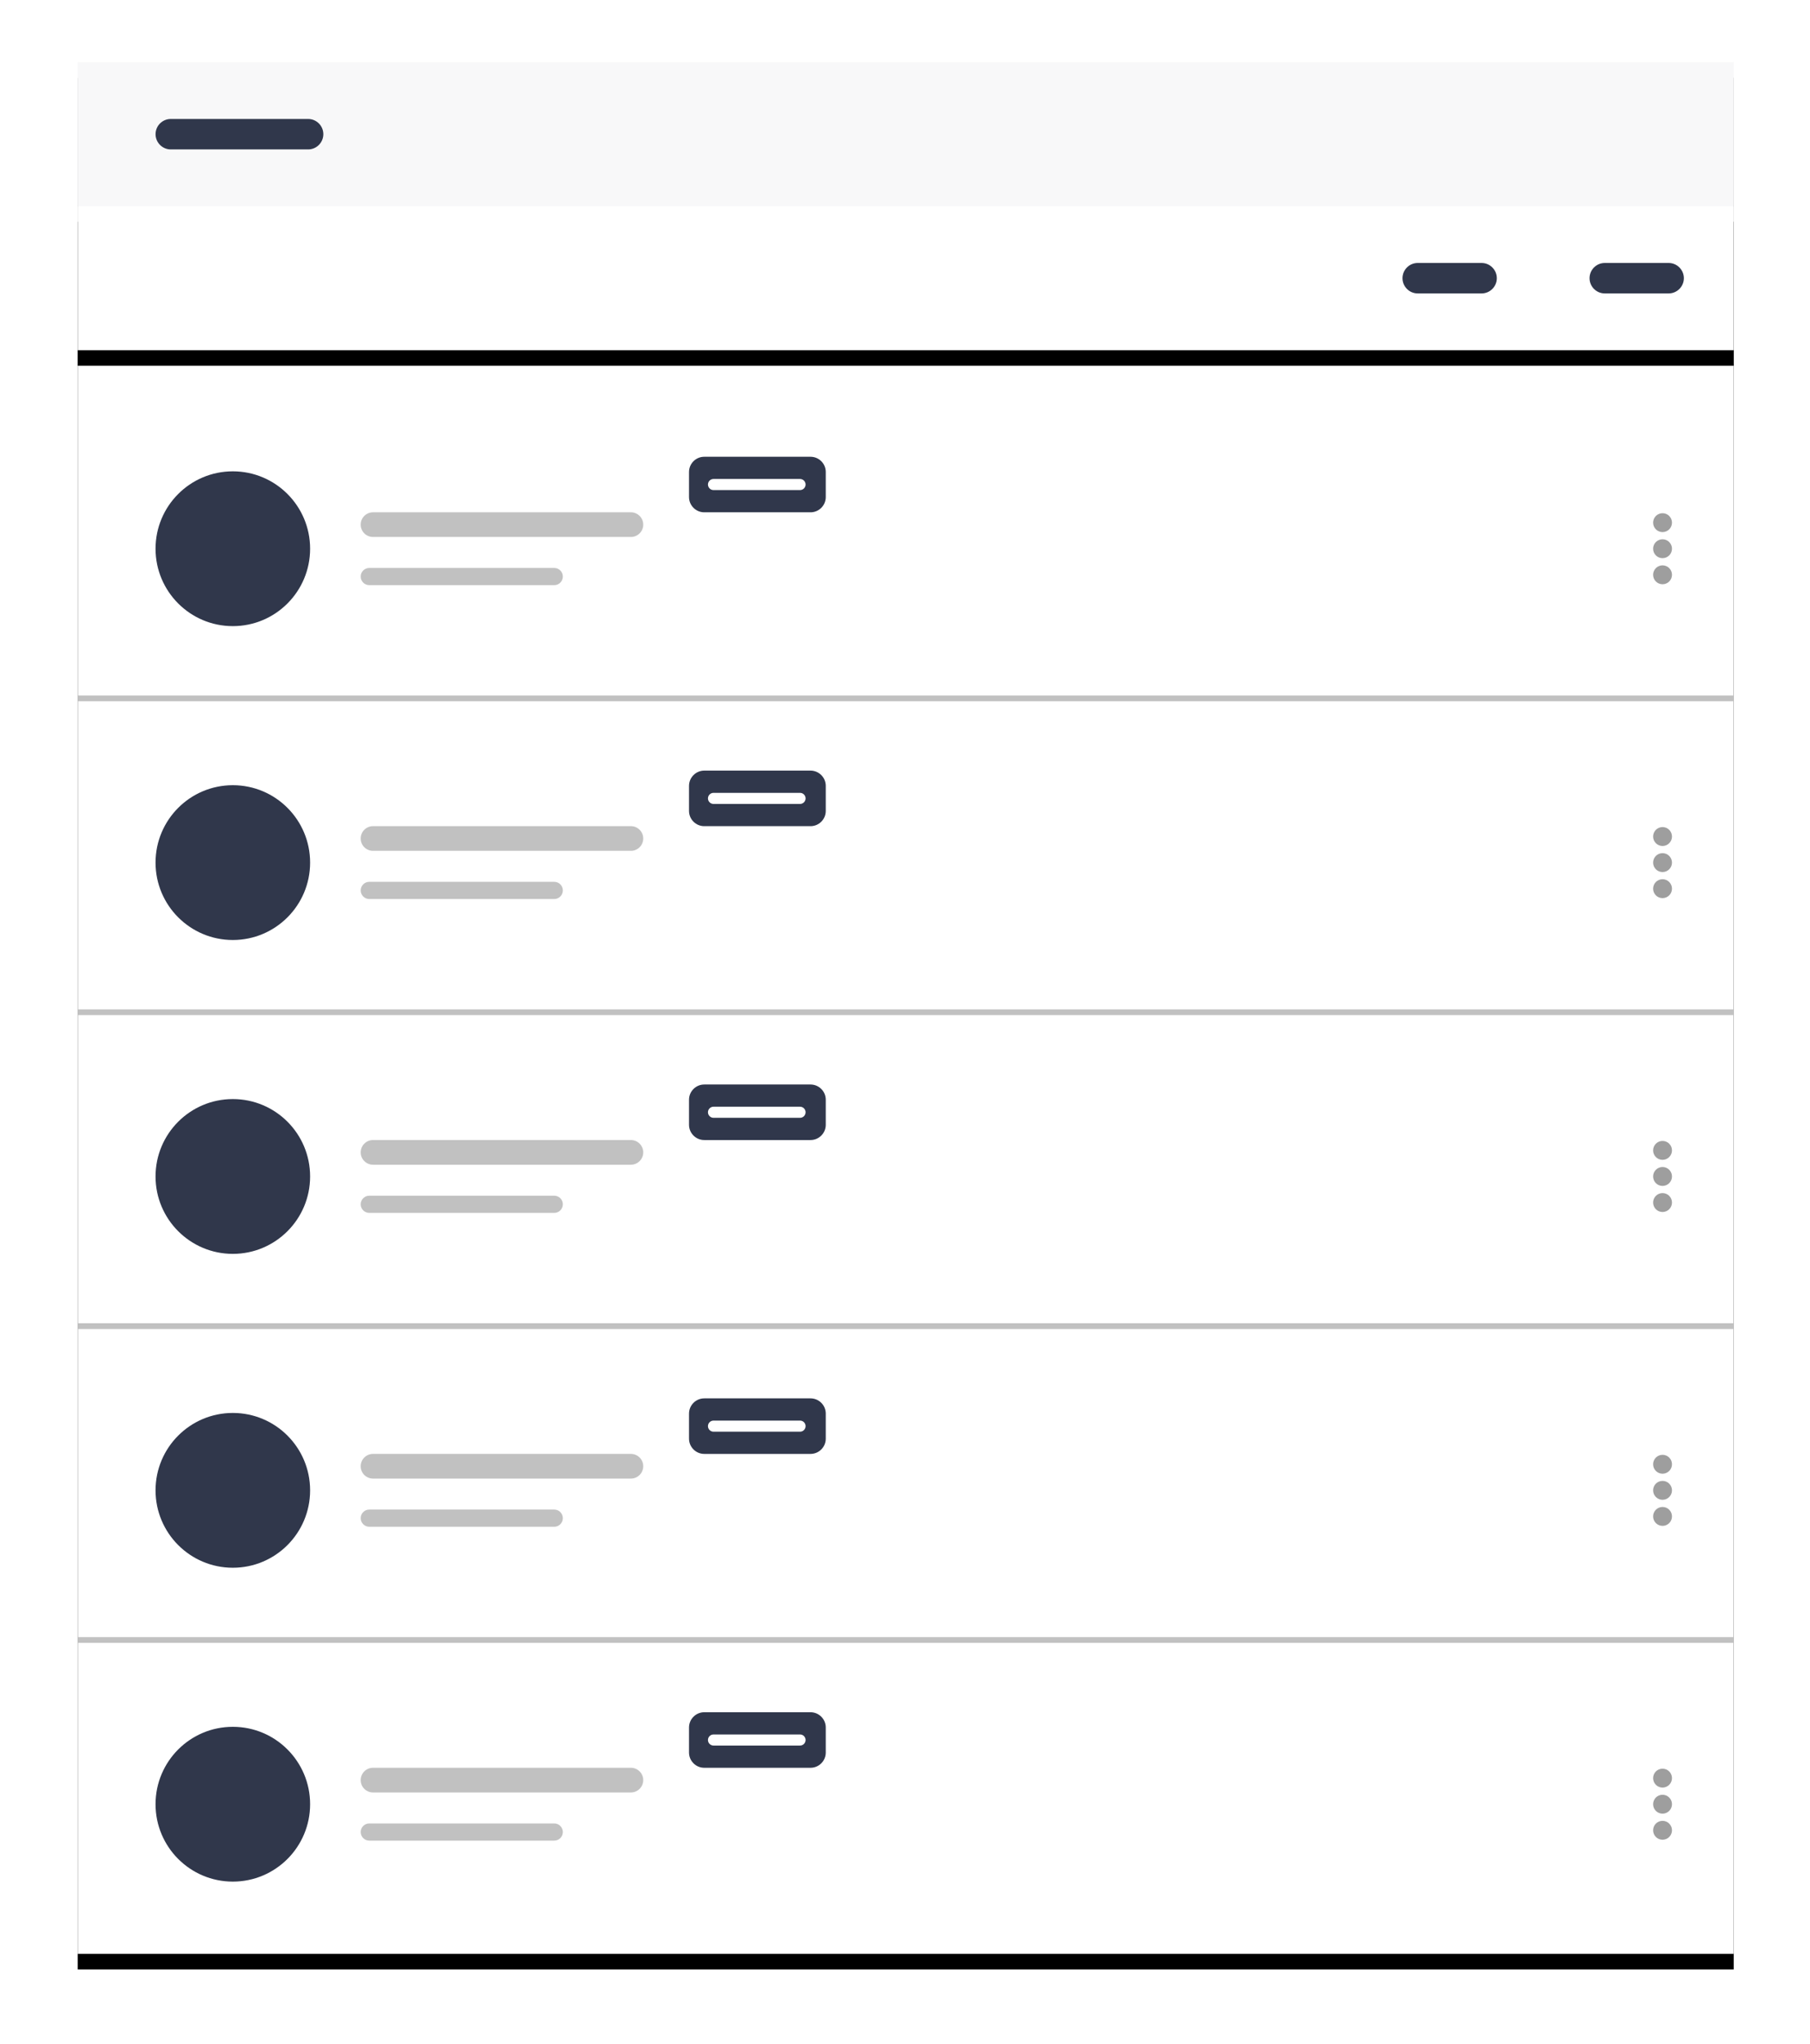 <?xml version="1.0" encoding="UTF-8"?>
<svg width="233px" height="263px" viewBox="0 0 233 263" version="1.1" xmlns="http://www.w3.org/2000/svg" xmlns:xlink="http://www.w3.org/1999/xlink">
    <!-- Generator: Sketch 55.2 (78181) - https://sketchapp.com -->
    <title>Group 3</title>
    <desc>Created with Sketch.</desc>
    <defs>
        <polygon id="path-1" points="2.75690581e-12 243.412 213.182 243.412 213.182 0.002 2.75690581e-12 0.002"></polygon>
        <filter x="-7.5%" y="-5.8%" width="115.0%" height="113.1%" filterUnits="objectBoundingBox" id="filter-2">
            <feOffset dx="0" dy="2" in="SourceAlpha" result="shadowOffsetOuter1"></feOffset>
            <feGaussianBlur stdDeviation="5" in="shadowOffsetOuter1" result="shadowBlurOuter1"></feGaussianBlur>
            <feColorMatrix values="0 0 0 0 0   0 0 0 0 0   0 0 0 0 0  0 0 0 0.1 0" type="matrix" in="shadowBlurOuter1"></feColorMatrix>
        </filter>
        <polygon id="path-3" points="2.75690581e-12 37.063 213.182 37.063 213.182 18.532 2.75690581e-12 18.532"></polygon>
        <filter x="-7.5%" y="-75.5%" width="115.0%" height="272.7%" filterUnits="objectBoundingBox" id="filter-4">
            <feOffset dx="0" dy="2" in="SourceAlpha" result="shadowOffsetOuter1"></feOffset>
            <feGaussianBlur stdDeviation="5" in="shadowOffsetOuter1" result="shadowBlurOuter1"></feGaussianBlur>
            <feColorMatrix values="0 0 0 0 0   0 0 0 0 0   0 0 0 0 0  0 0 0 0.1 0" type="matrix" in="shadowBlurOuter1"></feColorMatrix>
        </filter>
    </defs>
    <g id="Page-1" stroke="none" stroke-width="1" fill="none" fill-rule="evenodd">
        <g id="Artboard" transform="translate(-3948, -119)">
            <g id="Group-3" transform="translate(3958, 127)">
                <g id="Fill-40">
                    <use fill="black" fill-opacity="1" filter="url(#filter-2)" xlink:href="#path-1"></use>
                    <use fill="#FFFFFF" fill-rule="evenodd" xlink:href="#path-1"></use>
                </g>
                <g id="Fill-42">
                    <use fill="black" fill-opacity="1" filter="url(#filter-4)" xlink:href="#path-3"></use>
                    <use fill="#FFFFFF" fill-rule="evenodd" xlink:href="#path-3"></use>
                </g>
                <polygon id="Fill-43" fill="#F8F8F9" points="2.75690581e-12 18.532 213.182 18.532 213.182 3.90798505e-13 2.75690581e-12 3.90798505e-13"></polygon>
                <path d="M29.666,11.227 L11.982,11.227 C10.905,11.227 10.025,10.344 10.025,9.267 C10.025,8.188 10.905,7.308 11.982,7.308 L29.666,7.308 C30.743,7.308 31.623,8.188 31.623,9.267 C31.623,10.344 30.743,11.227 29.666,11.227" id="Fill-44" fill="#30374B"></path>
                <path d="M204.805,29.757 L196.578,29.757 C195.5,29.757 194.621,28.874 194.621,27.798 C194.621,26.719 195.5,25.838 196.578,25.838 L204.805,25.838 C205.883,25.838 206.763,26.719 206.763,27.798 C206.763,28.874 205.883,29.757 204.805,29.757" id="Fill-45" fill="#30374B"></path>
                <path d="M180.726,29.757 L172.498,29.757 C171.421,29.757 170.543,28.874 170.543,27.798 C170.543,26.719 171.421,25.838 172.498,25.838 L180.726,25.838 C181.804,25.838 182.683,26.719 182.683,27.798 C182.683,28.874 181.804,29.757 180.726,29.757" id="Fill-46" fill="#30374B"></path>
                <path d="M29.92,62.607 C29.92,68.107 25.468,72.567 19.972,72.567 C14.478,72.567 10.023,68.107 10.023,62.607 C10.023,57.107 14.478,52.648 19.972,52.648 C25.468,52.648 29.92,57.107 29.92,62.607" id="Fill-47" fill="#30374B"></path>
                <path d="M71.218,61.094 L38.016,61.094 C37.143,61.094 36.43,60.38 36.43,59.506 C36.43,58.634 37.143,57.92 38.016,57.92 L71.218,57.92 C72.091,57.92 72.804,58.634 72.804,59.506 C72.804,60.38 72.091,61.094 71.218,61.094" id="Fill-48" fill="#C1C1C1"></path>
                <path d="M61.351,65.082 L37.535,65.082 C36.93,65.082 36.43,65.579 36.43,66.187 C36.43,66.798 36.93,67.293 37.535,67.293 L61.351,67.293 C61.959,67.293 62.456,66.798 62.456,66.187 C62.456,65.579 61.959,65.082 61.351,65.082" id="Fill-49" fill="#C1C1C1"></path>
                <path d="M94.342,57.92 L80.655,57.92 C79.579,57.92 78.697,57.037 78.697,55.961 L78.697,52.733 C78.697,51.654 79.579,50.774 80.655,50.774 L94.342,50.774 C95.42,50.774 96.3,51.654 96.3,52.733 L96.3,55.961 C96.3,57.037 95.42,57.92 94.342,57.92" id="Fill-50" fill="#30374B"></path>
                <path d="M92.991,55.06 L81.85,55.06 C81.456,55.06 81.135,54.738 81.135,54.346 C81.135,53.954 81.456,53.632 81.85,53.632 L92.991,53.632 C93.382,53.632 93.702,53.954 93.702,54.346 C93.702,54.738 93.382,55.06 92.991,55.06" id="Fill-51" fill="#FFFFFF"></path>
                <path d="M205.232,59.252 C205.232,59.923 204.69,60.468 204.019,60.468 C203.346,60.468 202.804,59.923 202.804,59.252 C202.804,58.581 203.346,58.036 204.019,58.036 C204.69,58.036 205.232,58.581 205.232,59.252" id="Fill-52" fill="#9E9E9E"></path>
                <path d="M205.232,62.607 C205.232,63.278 204.69,63.823 204.019,63.823 C203.346,63.823 202.804,63.278 202.804,62.607 C202.804,61.936 203.346,61.391 204.019,61.391 C204.69,61.391 205.232,61.936 205.232,62.607" id="Fill-53" fill="#9E9E9E"></path>
                <path d="M205.232,65.962 C205.232,66.634 204.69,67.179 204.019,67.179 C203.346,67.179 202.804,66.634 202.804,65.962 C202.804,65.291 203.346,64.746 204.019,64.746 C204.69,64.746 205.232,65.291 205.232,65.962" id="Fill-54" fill="#9E9E9E"></path>
                <polygon id="Fill-55" fill="#C1C1C1" points="2.75690581e-12 82.232 213.182 82.232 213.182 81.493 2.75690581e-12 81.493"></polygon>
                <path d="M29.92,102.995 C29.92,108.495 25.468,112.954 19.972,112.954 C14.478,112.954 10.023,108.495 10.023,102.995 C10.023,97.495 14.478,93.035 19.972,93.035 C25.468,93.035 29.92,97.495 29.92,102.995" id="Fill-56" fill="#30374B"></path>
                <path d="M71.218,101.482 L38.016,101.482 C37.143,101.482 36.43,100.768 36.43,99.894 C36.43,99.022 37.143,98.306 38.016,98.306 L71.218,98.306 C72.091,98.306 72.804,99.022 72.804,99.894 C72.804,100.768 72.091,101.482 71.218,101.482" id="Fill-57" fill="#C1C1C1"></path>
                <path d="M61.351,105.469 L37.535,105.469 C36.93,105.469 36.43,105.967 36.43,106.575 C36.43,107.183 36.93,107.681 37.535,107.681 L61.351,107.681 C61.959,107.681 62.456,107.183 62.456,106.575 C62.456,105.967 61.959,105.469 61.351,105.469" id="Fill-58" fill="#C1C1C1"></path>
                <path d="M94.342,98.307 L80.655,98.307 C79.579,98.307 78.697,97.424 78.697,96.347 L78.697,93.12 C78.697,92.041 79.579,91.16 80.655,91.16 L94.342,91.16 C95.42,91.16 96.3,92.041 96.3,93.12 L96.3,96.347 C96.3,97.424 95.42,98.307 94.342,98.307" id="Fill-59" fill="#30374B"></path>
                <path d="M92.991,95.447 L81.85,95.447 C81.456,95.447 81.135,95.125 81.135,94.734 C81.135,94.342 81.456,94.02 81.85,94.02 L92.991,94.02 C93.382,94.02 93.702,94.342 93.702,94.734 C93.702,95.125 93.382,95.447 92.991,95.447" id="Fill-60" fill="#FFFFFF"></path>
                <path d="M205.232,99.64 C205.232,100.311 204.69,100.856 204.019,100.856 C203.346,100.856 202.804,100.311 202.804,99.64 C202.804,98.968 203.346,98.423 204.019,98.423 C204.69,98.423 205.232,98.968 205.232,99.64" id="Fill-61" fill="#9E9E9E"></path>
                <path d="M205.232,102.995 C205.232,103.666 204.69,104.211 204.019,104.211 C203.346,104.211 202.804,103.666 202.804,102.995 C202.804,102.324 203.346,101.779 204.019,101.779 C204.69,101.779 205.232,102.324 205.232,102.995" id="Fill-62" fill="#9E9E9E"></path>
                <path d="M205.232,106.35 C205.232,107.021 204.69,107.566 204.019,107.566 C203.346,107.566 202.804,107.021 202.804,106.35 C202.804,105.679 203.346,105.134 204.019,105.134 C204.69,105.134 205.232,105.679 205.232,106.35" id="Fill-63" fill="#9E9E9E"></path>
                <polygon id="Fill-64" fill="#C1C1C1" points="2.75690581e-12 122.619 213.182 122.619 213.182 121.881 2.75690581e-12 121.881"></polygon>
                <path d="M29.92,143.381 C29.92,148.881 25.468,153.341 19.972,153.341 C14.478,153.341 10.023,148.881 10.023,143.381 C10.023,137.881 14.478,133.422 19.972,133.422 C25.468,133.422 29.92,137.881 29.92,143.381" id="Fill-65" fill="#30374B"></path>
                <path d="M71.218,141.869 L38.016,141.869 C37.143,141.869 36.43,141.155 36.43,140.281 C36.43,139.408 37.143,138.694 38.016,138.694 L71.218,138.694 C72.091,138.694 72.804,139.408 72.804,140.281 C72.804,141.155 72.091,141.869 71.218,141.869" id="Fill-66" fill="#C1C1C1"></path>
                <path d="M61.351,145.857 L37.535,145.857 C36.93,145.857 36.43,146.355 36.43,146.963 C36.43,147.571 36.93,148.069 37.535,148.069 L61.351,148.069 C61.959,148.069 62.456,147.571 62.456,146.963 C62.456,146.355 61.959,145.857 61.351,145.857" id="Fill-67" fill="#C1C1C1"></path>
                <path d="M94.342,138.694 L80.655,138.694 C79.579,138.694 78.697,137.811 78.697,136.735 L78.697,133.507 C78.697,132.429 79.579,131.548 80.655,131.548 L94.342,131.548 C95.42,131.548 96.3,132.429 96.3,133.507 L96.3,136.735 C96.3,137.811 95.42,138.694 94.342,138.694" id="Fill-68" fill="#30374B"></path>
                <path d="M92.991,135.834 L81.85,135.834 C81.456,135.834 81.135,135.512 81.135,135.12 C81.135,134.728 81.456,134.406 81.85,134.406 L92.991,134.406 C93.382,134.406 93.702,134.728 93.702,135.12 C93.702,135.512 93.382,135.834 92.991,135.834" id="Fill-69" fill="#FFFFFF"></path>
                <path d="M205.232,140.026 C205.232,140.697 204.69,141.242 204.019,141.242 C203.346,141.242 202.804,140.697 202.804,140.026 C202.804,139.355 203.346,138.81 204.019,138.81 C204.69,138.81 205.232,139.355 205.232,140.026" id="Fill-70" fill="#9E9E9E"></path>
                <path d="M205.232,143.381 C205.232,144.053 204.69,144.598 204.019,144.598 C203.346,144.598 202.804,144.053 202.804,143.381 C202.804,142.71 203.346,142.165 204.019,142.165 C204.69,142.165 205.232,142.71 205.232,143.381" id="Fill-71" fill="#9E9E9E"></path>
                <path d="M205.232,146.737 C205.232,147.408 204.69,147.953 204.019,147.953 C203.346,147.953 202.804,147.408 202.804,146.737 C202.804,146.065 203.346,145.52 204.019,145.52 C204.69,145.52 205.232,146.065 205.232,146.737" id="Fill-72" fill="#9E9E9E"></path>
                <polygon id="Fill-73" fill="#C1C1C1" points="2.75690581e-12 163.007 213.182 163.007 213.182 162.268 2.75690581e-12 162.268"></polygon>
                <path d="M29.92,183.769 C29.92,189.269 25.468,193.729 19.972,193.729 C14.478,193.729 10.023,189.269 10.023,183.769 C10.023,178.269 14.478,173.81 19.972,173.81 C25.468,173.81 29.92,178.269 29.92,183.769" id="Fill-74" fill="#30374B"></path>
                <path d="M71.218,182.256 L38.016,182.256 C37.143,182.256 36.43,181.542 36.43,180.668 C36.43,179.796 37.143,179.08 38.016,179.08 L71.218,179.08 C72.091,179.08 72.804,179.796 72.804,180.668 C72.804,181.542 72.091,182.256 71.218,182.256" id="Fill-75" fill="#C1C1C1"></path>
                <path d="M61.351,186.243 L37.535,186.243 C36.93,186.243 36.43,186.741 36.43,187.349 C36.43,187.957 36.93,188.455 37.535,188.455 L61.351,188.455 C61.959,188.455 62.456,187.957 62.456,187.349 C62.456,186.741 61.959,186.243 61.351,186.243" id="Fill-76" fill="#C1C1C1"></path>
                <path d="M94.342,179.081 L80.655,179.081 C79.579,179.081 78.697,178.198 78.697,177.122 L78.697,173.894 C78.697,172.815 79.579,171.935 80.655,171.935 L94.342,171.935 C95.42,171.935 96.3,172.815 96.3,173.894 L96.3,177.122 C96.3,178.198 95.42,179.081 94.342,179.081" id="Fill-77" fill="#30374B"></path>
                <path d="M92.991,176.222 L81.85,176.222 C81.456,176.222 81.135,175.899 81.135,175.508 C81.135,175.116 81.456,174.794 81.85,174.794 L92.991,174.794 C93.382,174.794 93.702,175.116 93.702,175.508 C93.702,175.899 93.382,176.222 92.991,176.222" id="Fill-78" fill="#FFFFFF"></path>
                <path d="M205.232,180.414 C205.232,181.085 204.69,181.63 204.019,181.63 C203.346,181.63 202.804,181.085 202.804,180.414 C202.804,179.742 203.346,179.197 204.019,179.197 C204.69,179.197 205.232,179.742 205.232,180.414" id="Fill-79" fill="#9E9E9E"></path>
                <path d="M205.232,183.769 C205.232,184.44 204.69,184.985 204.019,184.985 C203.346,184.985 202.804,184.44 202.804,183.769 C202.804,183.098 203.346,182.553 204.019,182.553 C204.69,182.553 205.232,183.098 205.232,183.769" id="Fill-80" fill="#9E9E9E"></path>
                <path d="M205.232,187.124 C205.232,187.795 204.69,188.34 204.019,188.34 C203.346,188.34 202.804,187.795 202.804,187.124 C202.804,186.453 203.346,185.908 204.019,185.908 C204.69,185.908 205.232,186.453 205.232,187.124" id="Fill-81" fill="#9E9E9E"></path>
                <polygon id="Fill-82" fill="#C1C1C1" points="2.75690581e-12 203.394 213.182 203.394 213.182 202.655 2.75690581e-12 202.655"></polygon>
                <path d="M29.92,224.156 C29.92,229.656 25.468,234.115 19.972,234.115 C14.478,234.115 10.023,229.656 10.023,224.156 C10.023,218.656 14.478,214.196 19.972,214.196 C25.468,214.196 29.92,218.656 29.92,224.156" id="Fill-83" fill="#30374B"></path>
                <path d="M71.218,222.643 L38.016,222.643 C37.143,222.643 36.43,221.929 36.43,221.056 C36.43,220.182 37.143,219.468 38.016,219.468 L71.218,219.468 C72.091,219.468 72.804,220.182 72.804,221.056 C72.804,221.929 72.091,222.643 71.218,222.643" id="Fill-84" fill="#C1C1C1"></path>
                <path d="M61.351,226.631 L37.535,226.631 C36.93,226.631 36.43,227.129 36.43,227.737 C36.43,228.345 36.93,228.843 37.535,228.843 L61.351,228.843 C61.959,228.843 62.456,228.345 62.456,227.737 C62.456,227.129 61.959,226.631 61.351,226.631" id="Fill-85" fill="#C1C1C1"></path>
                <path d="M94.342,219.469 L80.655,219.469 C79.579,219.469 78.697,218.586 78.697,217.509 L78.697,214.282 C78.697,213.203 79.579,212.322 80.655,212.322 L94.342,212.322 C95.42,212.322 96.3,213.203 96.3,214.282 L96.3,217.509 C96.3,218.586 95.42,219.469 94.342,219.469" id="Fill-86" fill="#30374B"></path>
                <path d="M92.991,216.609 L81.85,216.609 C81.456,216.609 81.135,216.287 81.135,215.895 C81.135,215.501 81.456,215.181 81.85,215.181 L92.991,215.181 C93.382,215.181 93.702,215.501 93.702,215.895 C93.702,216.287 93.382,216.609 92.991,216.609" id="Fill-87" fill="#FFFFFF"></path>
                <path d="M205.232,220.8 C205.232,221.472 204.69,222.017 204.019,222.017 C203.346,222.017 202.804,221.472 202.804,220.8 C202.804,220.129 203.346,219.584 204.019,219.584 C204.69,219.584 205.232,220.129 205.232,220.8" id="Fill-88" fill="#9E9E9E"></path>
                <path d="M205.232,224.156 C205.232,224.827 204.69,225.372 204.019,225.372 C203.346,225.372 202.804,224.827 202.804,224.156 C202.804,223.484 203.346,222.939 204.019,222.939 C204.69,222.939 205.232,223.484 205.232,224.156" id="Fill-89" fill="#9E9E9E"></path>
                <path d="M205.232,227.511 C205.232,228.182 204.69,228.727 204.019,228.727 C203.346,228.727 202.804,228.182 202.804,227.511 C202.804,226.84 203.346,226.295 204.019,226.295 C204.69,226.295 205.232,226.84 205.232,227.511" id="Fill-90" fill="#9E9E9E"></path>
            </g>
        </g>
    </g>
</svg>
